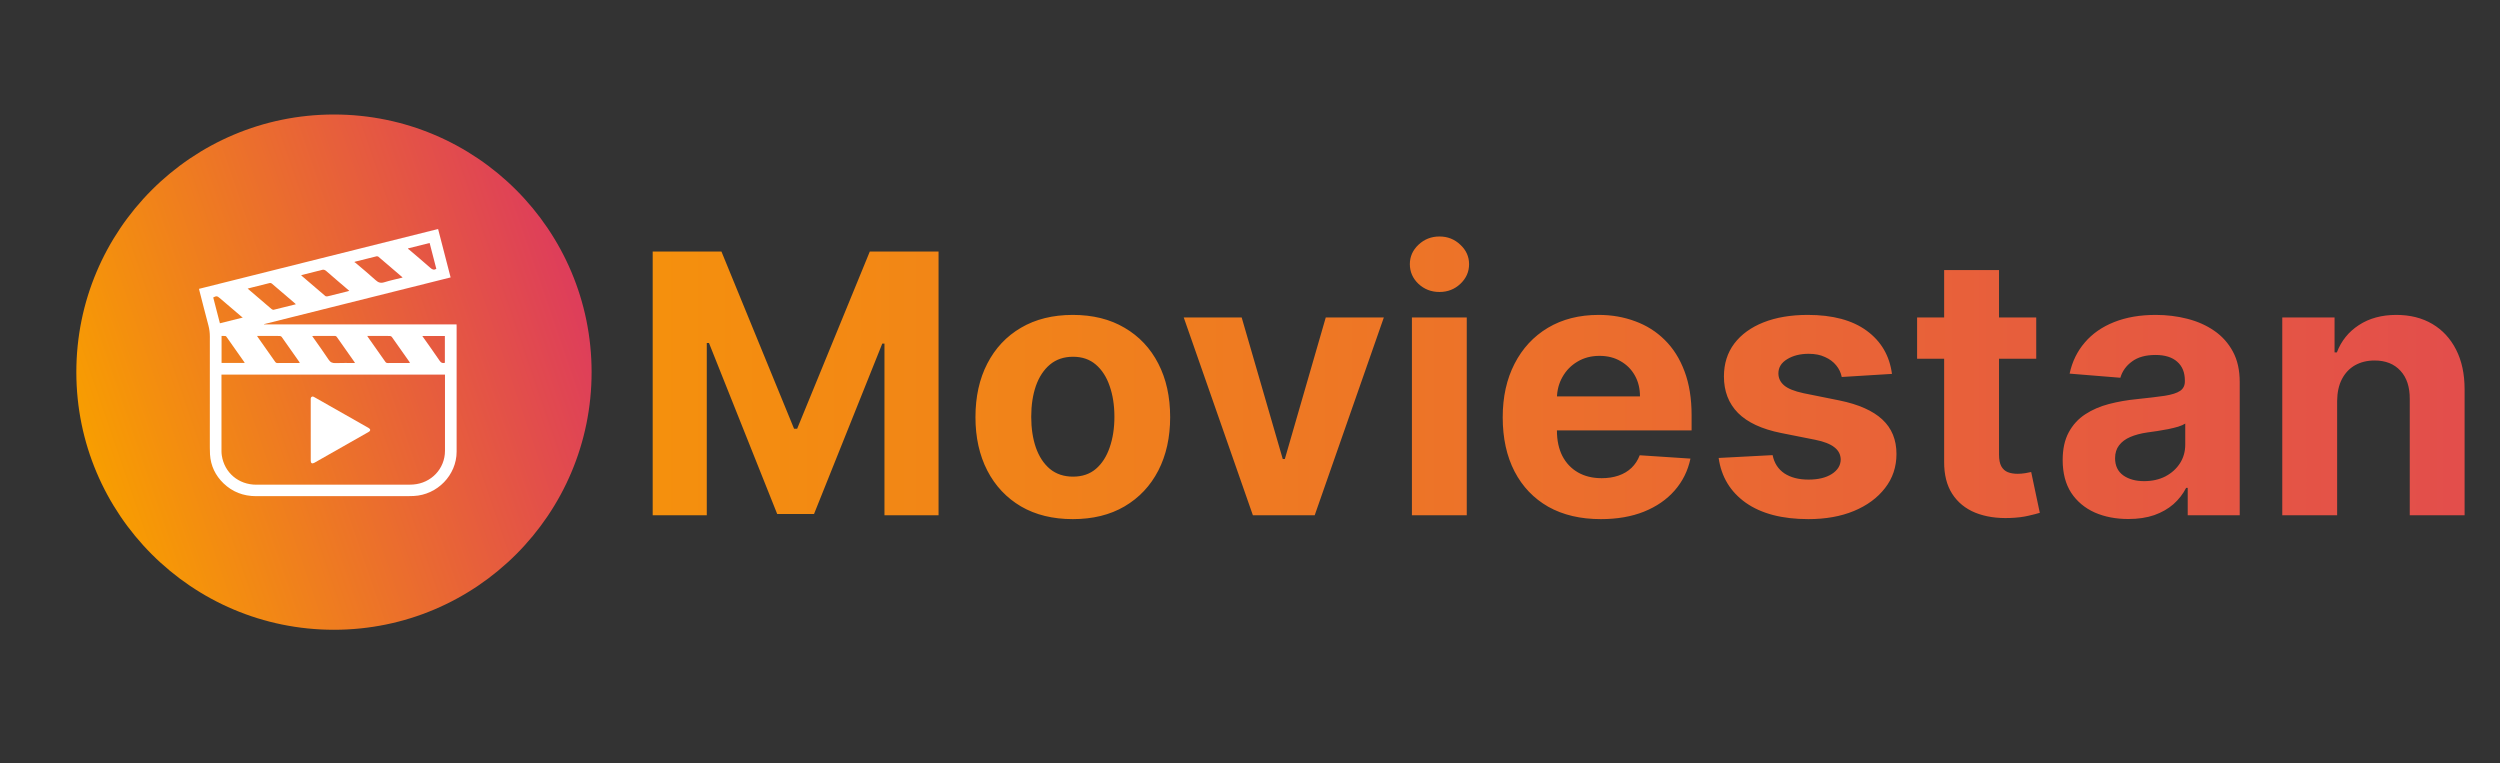 <svg width="131" height="40" viewBox="0 0 131 40" fill="none" xmlns="http://www.w3.org/2000/svg">
<rect x="0" y="0" width="131" height="40" fill="#333333" stroke="none"/>
<g clip-path="url(#clip0_1_7)">
<path d="M17.5 33C24.956 33 31 26.956 31 19.5C31 12.044 24.956 6 17.5 6C10.044 6 4 12.044 4 19.5C4 26.956 10.044 33 17.5 33Z" fill="url(#paint0_linear_1_7)"/>
<path d="M10.429 15.135C14.607 14.089 18.777 13.046 22.956 12C23.175 12.848 23.392 13.688 23.612 14.537C20.349 15.354 17.091 16.169 13.833 16.985C13.834 16.99 13.834 16.995 13.835 17H23.923C23.924 17.037 23.927 17.067 23.927 17.097C23.928 19.288 23.929 21.479 23.927 23.67C23.926 24.893 22.917 25.933 21.679 25.99C21.559 25.995 21.438 25.999 21.317 25.999C18.683 25.999 16.049 26 13.415 25.999C12.757 25.998 12.181 25.779 11.711 25.326C11.284 24.913 11.041 24.406 11.004 23.813C10.997 23.694 10.995 23.575 10.995 23.456C10.994 21.519 10.993 19.581 10.996 17.644C10.996 17.442 10.974 17.248 10.921 17.052C10.757 16.439 10.602 15.824 10.444 15.21C10.438 15.189 10.435 15.168 10.429 15.135ZM11.605 19.628V19.729C11.605 21.038 11.605 22.346 11.606 23.654C11.606 23.726 11.612 23.798 11.623 23.869C11.762 24.773 12.5 25.398 13.431 25.398C16.096 25.398 18.762 25.398 21.428 25.398C21.501 25.398 21.574 25.395 21.647 25.389C22.598 25.321 23.317 24.561 23.317 23.621C23.317 22.328 23.317 21.036 23.317 19.743V19.628H11.605ZM13.47 17.604C13.491 17.636 13.502 17.657 13.516 17.676C13.816 18.102 14.117 18.527 14.415 18.954C14.45 19.004 14.484 19.024 14.545 19.023C14.904 19.02 15.264 19.022 15.623 19.021C15.65 19.021 15.677 19.018 15.707 19.015C15.701 18.998 15.699 18.988 15.694 18.981C15.382 18.537 15.071 18.092 14.757 17.65C14.738 17.624 14.689 17.606 14.654 17.605C14.46 17.601 14.267 17.603 14.073 17.603C13.877 17.603 13.681 17.604 13.47 17.604ZM18.603 19.022C18.581 18.986 18.57 18.964 18.555 18.944C18.255 18.517 17.954 18.092 17.655 17.665C17.622 17.617 17.587 17.602 17.531 17.602C17.168 17.605 16.805 17.603 16.443 17.604C16.419 17.604 16.395 17.606 16.36 17.608C16.377 17.634 16.387 17.649 16.397 17.664C16.672 18.057 16.956 18.445 17.22 18.846C17.315 18.99 17.418 19.032 17.584 19.026C17.917 19.013 18.251 19.022 18.603 19.022ZM19.244 17.604C19.265 17.637 19.277 17.657 19.29 17.677C19.591 18.103 19.892 18.528 20.19 18.956C20.225 19.006 20.261 19.023 20.322 19.023C20.678 19.02 21.034 19.022 21.39 19.021C21.418 19.021 21.445 19.018 21.481 19.016C21.471 18.995 21.466 18.98 21.458 18.968C21.149 18.529 20.841 18.089 20.53 17.652C20.511 17.626 20.464 17.606 20.43 17.605C20.223 17.601 20.016 17.603 19.809 17.603C19.626 17.603 19.443 17.604 19.244 17.604ZM21.096 14.544C21.076 14.523 21.068 14.513 21.059 14.505C20.648 14.152 20.237 13.799 19.824 13.449C19.803 13.431 19.761 13.424 19.733 13.43C19.363 13.52 18.995 13.613 18.626 13.706C18.612 13.709 18.6 13.716 18.565 13.73C18.595 13.749 18.612 13.758 18.626 13.77C18.978 14.07 19.337 14.363 19.678 14.675C19.82 14.805 19.944 14.85 20.135 14.791C20.446 14.694 20.766 14.627 21.096 14.544ZM15.499 15.945C15.484 15.926 15.478 15.915 15.469 15.907C15.065 15.562 14.659 15.219 14.257 14.871C14.207 14.828 14.168 14.821 14.106 14.837C13.806 14.915 13.504 14.988 13.203 15.063C13.134 15.08 13.065 15.099 12.977 15.122C13.076 15.207 13.161 15.28 13.246 15.353C13.573 15.634 13.899 15.916 14.229 16.194C14.257 16.218 14.309 16.239 14.342 16.232C14.724 16.141 15.105 16.044 15.499 15.945ZM15.786 14.417C15.797 14.437 15.798 14.444 15.803 14.447C16.215 14.802 16.628 15.157 17.044 15.509C17.07 15.531 17.127 15.537 17.164 15.528C17.512 15.444 17.859 15.356 18.206 15.269C18.235 15.262 18.263 15.252 18.303 15.239C17.892 14.887 17.491 14.549 17.096 14.202C17.013 14.129 16.94 14.115 16.841 14.151C16.773 14.176 16.7 14.187 16.63 14.205C16.351 14.275 16.072 14.345 15.786 14.417ZM11.61 19.016H12.815C12.814 19.005 12.816 18.997 12.813 18.993C12.496 18.542 12.179 18.09 11.861 17.64C11.848 17.622 11.822 17.607 11.802 17.605C11.739 17.601 11.677 17.604 11.61 17.604L11.61 19.016ZM11.523 16.94C11.92 16.841 12.308 16.744 12.721 16.64C12.685 16.614 12.667 16.602 12.65 16.588C12.269 16.264 11.889 15.939 11.509 15.615C11.382 15.506 11.336 15.502 11.173 15.587C11.289 16.035 11.405 16.484 11.523 16.94ZM22.129 17.607C22.441 18.049 22.747 18.474 23.041 18.908C23.114 19.016 23.192 19.043 23.311 19.011V17.607L22.129 17.607ZM22.513 12.732C22.13 12.829 21.759 12.922 21.387 13.015L21.378 13.042C21.395 13.052 21.413 13.06 21.427 13.072C21.805 13.394 22.187 13.713 22.558 14.042C22.656 14.129 22.74 14.161 22.863 14.089C22.747 13.641 22.631 13.189 22.513 12.732Z" fill="white"/>
<path d="M16.395 20.775C16.415 20.784 16.444 20.795 16.471 20.81C17.273 21.266 18.076 21.721 18.878 22.177C19.024 22.259 19.17 22.342 19.315 22.425C19.425 22.488 19.426 22.572 19.314 22.635C18.498 23.099 17.682 23.563 16.866 24.026C16.734 24.101 16.603 24.177 16.47 24.251C16.356 24.314 16.283 24.274 16.283 24.148C16.282 23.068 16.283 21.988 16.282 20.908C16.282 20.837 16.303 20.786 16.395 20.775Z" fill="white"/>
<path d="M34.201 13.182H37.804L41.609 22.466H41.771L45.577 13.182H49.18V27H46.346V18.006H46.231L42.655 26.933H40.725L37.15 17.972H37.035V27H34.201V13.182ZM56.215 27.202C55.167 27.202 54.261 26.98 53.496 26.534C52.736 26.085 52.149 25.459 51.735 24.659C51.321 23.854 51.114 22.92 51.114 21.859C51.114 20.788 51.321 19.852 51.735 19.052C52.149 18.247 52.736 17.621 53.496 17.176C54.261 16.726 55.167 16.501 56.215 16.501C57.263 16.501 58.167 16.726 58.928 17.176C59.692 17.621 60.282 18.247 60.695 19.052C61.109 19.852 61.316 20.788 61.316 21.859C61.316 22.92 61.109 23.854 60.695 24.659C60.282 25.459 59.692 26.085 58.928 26.534C58.167 26.98 57.263 27.202 56.215 27.202ZM56.229 24.976C56.706 24.976 57.104 24.841 57.423 24.571C57.742 24.297 57.983 23.923 58.145 23.451C58.311 22.979 58.395 22.441 58.395 21.838C58.395 21.236 58.311 20.698 58.145 20.226C57.983 19.754 57.742 19.38 57.423 19.106C57.104 18.831 56.706 18.694 56.229 18.694C55.748 18.694 55.343 18.831 55.014 19.106C54.69 19.38 54.445 19.754 54.279 20.226C54.117 20.698 54.036 21.236 54.036 21.838C54.036 22.441 54.117 22.979 54.279 23.451C54.445 23.923 54.69 24.297 55.014 24.571C55.343 24.841 55.748 24.976 56.229 24.976ZM72.513 16.636L68.89 27H65.651L62.028 16.636H65.064L67.216 24.052H67.325L69.47 16.636H72.513ZM73.984 27V16.636H76.858V27H73.984ZM75.428 15.3C75.001 15.3 74.634 15.159 74.328 14.875C74.027 14.588 73.876 14.243 73.876 13.843C73.876 13.447 74.027 13.108 74.328 12.824C74.634 12.536 75.001 12.392 75.428 12.392C75.855 12.392 76.219 12.536 76.521 12.824C76.827 13.108 76.98 13.447 76.98 13.843C76.98 14.243 76.827 14.588 76.521 14.875C76.219 15.159 75.855 15.3 75.428 15.3ZM83.884 27.202C82.818 27.202 81.9 26.986 81.131 26.555C80.366 26.118 79.777 25.502 79.363 24.706C78.949 23.905 78.742 22.959 78.742 21.865C78.742 20.799 78.949 19.864 79.363 19.059C79.777 18.253 80.359 17.626 81.111 17.176C81.866 16.726 82.752 16.501 83.769 16.501C84.453 16.501 85.089 16.612 85.678 16.832C86.272 17.048 86.79 17.374 87.23 17.81C87.676 18.247 88.022 18.796 88.269 19.457C88.517 20.113 88.64 20.883 88.64 21.764V22.554H79.889V20.772H85.935C85.935 20.358 85.845 19.992 85.665 19.673C85.485 19.353 85.235 19.104 84.916 18.924C84.601 18.739 84.235 18.647 83.816 18.647C83.38 18.647 82.993 18.748 82.656 18.951C82.323 19.149 82.062 19.416 81.873 19.754C81.684 20.086 81.587 20.457 81.583 20.867V22.56C81.583 23.073 81.677 23.516 81.866 23.89C82.06 24.263 82.332 24.551 82.683 24.753C83.034 24.956 83.45 25.057 83.931 25.057C84.25 25.057 84.543 25.012 84.808 24.922C85.073 24.832 85.301 24.697 85.49 24.517C85.678 24.337 85.822 24.117 85.921 23.856L88.58 24.031C88.445 24.67 88.168 25.228 87.75 25.704C87.336 26.177 86.801 26.546 86.144 26.811C85.492 27.072 84.738 27.202 83.884 27.202ZM99.139 19.592L96.508 19.754C96.463 19.529 96.366 19.326 96.218 19.146C96.069 18.962 95.873 18.816 95.63 18.708C95.392 18.595 95.106 18.539 94.774 18.539C94.328 18.539 93.953 18.634 93.647 18.822C93.341 19.007 93.188 19.254 93.188 19.565C93.188 19.812 93.287 20.021 93.485 20.192C93.683 20.363 94.022 20.5 94.504 20.604L96.379 20.982C97.387 21.188 98.138 21.521 98.633 21.98C99.128 22.439 99.375 23.042 99.375 23.788C99.375 24.468 99.175 25.064 98.775 25.576C98.379 26.089 97.835 26.489 97.142 26.777C96.454 27.061 95.66 27.202 94.76 27.202C93.388 27.202 92.295 26.917 91.481 26.346C90.671 25.77 90.197 24.987 90.057 23.997L92.884 23.849C92.97 24.267 93.177 24.587 93.505 24.807C93.834 25.023 94.254 25.131 94.767 25.131C95.271 25.131 95.675 25.034 95.981 24.841C96.292 24.643 96.449 24.389 96.454 24.078C96.449 23.818 96.339 23.604 96.123 23.438C95.907 23.267 95.574 23.136 95.124 23.046L93.33 22.689C92.318 22.486 91.564 22.135 91.069 21.636C90.579 21.137 90.334 20.5 90.334 19.727C90.334 19.061 90.514 18.487 90.874 18.006C91.238 17.525 91.749 17.154 92.405 16.893C93.067 16.632 93.84 16.501 94.726 16.501C96.035 16.501 97.065 16.778 97.817 17.331C98.572 17.885 99.013 18.638 99.139 19.592ZM106.698 16.636V18.796H100.456V16.636H106.698ZM101.873 14.153H104.748V23.815C104.748 24.081 104.788 24.288 104.869 24.436C104.95 24.58 105.062 24.681 105.206 24.74C105.355 24.798 105.526 24.827 105.719 24.827C105.854 24.827 105.989 24.816 106.124 24.794C106.259 24.767 106.362 24.746 106.434 24.733L106.886 26.872C106.743 26.917 106.54 26.968 106.279 27.027C106.018 27.09 105.701 27.128 105.328 27.142C104.635 27.169 104.028 27.076 103.506 26.865C102.989 26.654 102.586 26.325 102.298 25.88C102.011 25.435 101.869 24.872 101.873 24.193V14.153ZM111.525 27.196C110.864 27.196 110.275 27.081 109.757 26.852C109.24 26.618 108.831 26.274 108.529 25.819C108.233 25.36 108.084 24.789 108.084 24.105C108.084 23.53 108.19 23.046 108.401 22.655C108.613 22.264 108.9 21.949 109.265 21.71C109.629 21.472 110.043 21.292 110.506 21.171C110.974 21.049 111.464 20.963 111.977 20.914C112.58 20.851 113.066 20.793 113.435 20.739C113.803 20.68 114.071 20.595 114.237 20.482C114.404 20.37 114.487 20.203 114.487 19.983V19.942C114.487 19.515 114.352 19.184 114.082 18.951C113.817 18.717 113.439 18.6 112.949 18.6C112.431 18.6 112.02 18.715 111.714 18.944C111.408 19.169 111.206 19.452 111.107 19.794L108.448 19.578C108.583 18.948 108.849 18.404 109.245 17.945C109.64 17.482 110.151 17.127 110.776 16.879C111.406 16.627 112.135 16.501 112.962 16.501C113.538 16.501 114.089 16.569 114.615 16.704C115.146 16.839 115.616 17.048 116.025 17.331C116.439 17.615 116.765 17.979 117.004 18.424C117.242 18.865 117.361 19.394 117.361 20.01V27H114.636V25.563H114.555C114.388 25.887 114.166 26.172 113.887 26.42C113.608 26.663 113.273 26.854 112.881 26.993C112.49 27.128 112.038 27.196 111.525 27.196ZM112.348 25.212C112.771 25.212 113.144 25.129 113.468 24.962C113.792 24.791 114.046 24.562 114.231 24.274C114.415 23.986 114.507 23.66 114.507 23.296V22.196C114.417 22.255 114.294 22.308 114.136 22.358C113.983 22.403 113.81 22.446 113.617 22.486C113.423 22.522 113.23 22.556 113.036 22.587C112.843 22.614 112.668 22.639 112.51 22.662C112.173 22.711 111.878 22.79 111.626 22.898C111.374 23.006 111.179 23.152 111.039 23.336C110.9 23.516 110.83 23.741 110.83 24.011C110.83 24.402 110.972 24.701 111.255 24.908C111.543 25.111 111.907 25.212 112.348 25.212ZM122.466 21.009V27H119.591V16.636H122.331V18.465H122.452C122.682 17.862 123.066 17.385 123.606 17.034C124.146 16.679 124.8 16.501 125.569 16.501C126.289 16.501 126.917 16.659 127.452 16.974C127.987 17.289 128.403 17.738 128.7 18.323C128.997 18.903 129.145 19.596 129.145 20.401V27H126.271V20.914C126.276 20.28 126.114 19.785 125.785 19.43C125.457 19.07 125.005 18.89 124.429 18.89C124.042 18.89 123.7 18.973 123.403 19.14C123.111 19.306 122.882 19.549 122.715 19.868C122.553 20.183 122.47 20.563 122.466 21.009Z" fill="url(#paint1_linear_1_7)"/>
</g>
<defs>
<linearGradient id="paint0_linear_1_7" x1="4.668" y1="24.11" x2="34.108" y2="13.989" gradientUnits="userSpaceOnUse">
<stop stop-color="#F89E00"/>
<stop offset="1" stop-color="#DA2F68"/>
</linearGradient>
<linearGradient id="paint1_linear_1_7" x1="33" y1="21" x2="133" y2="21" gradientUnits="userSpaceOnUse">
<stop stop-color="#F5910C"/>
<stop offset="1" stop-color="#E24B4E"/>
</linearGradient>
<clipPath id="clip0_1_7">
<rect width="131" height="40" fill="white"/>
</clipPath>
</defs>
</svg>
